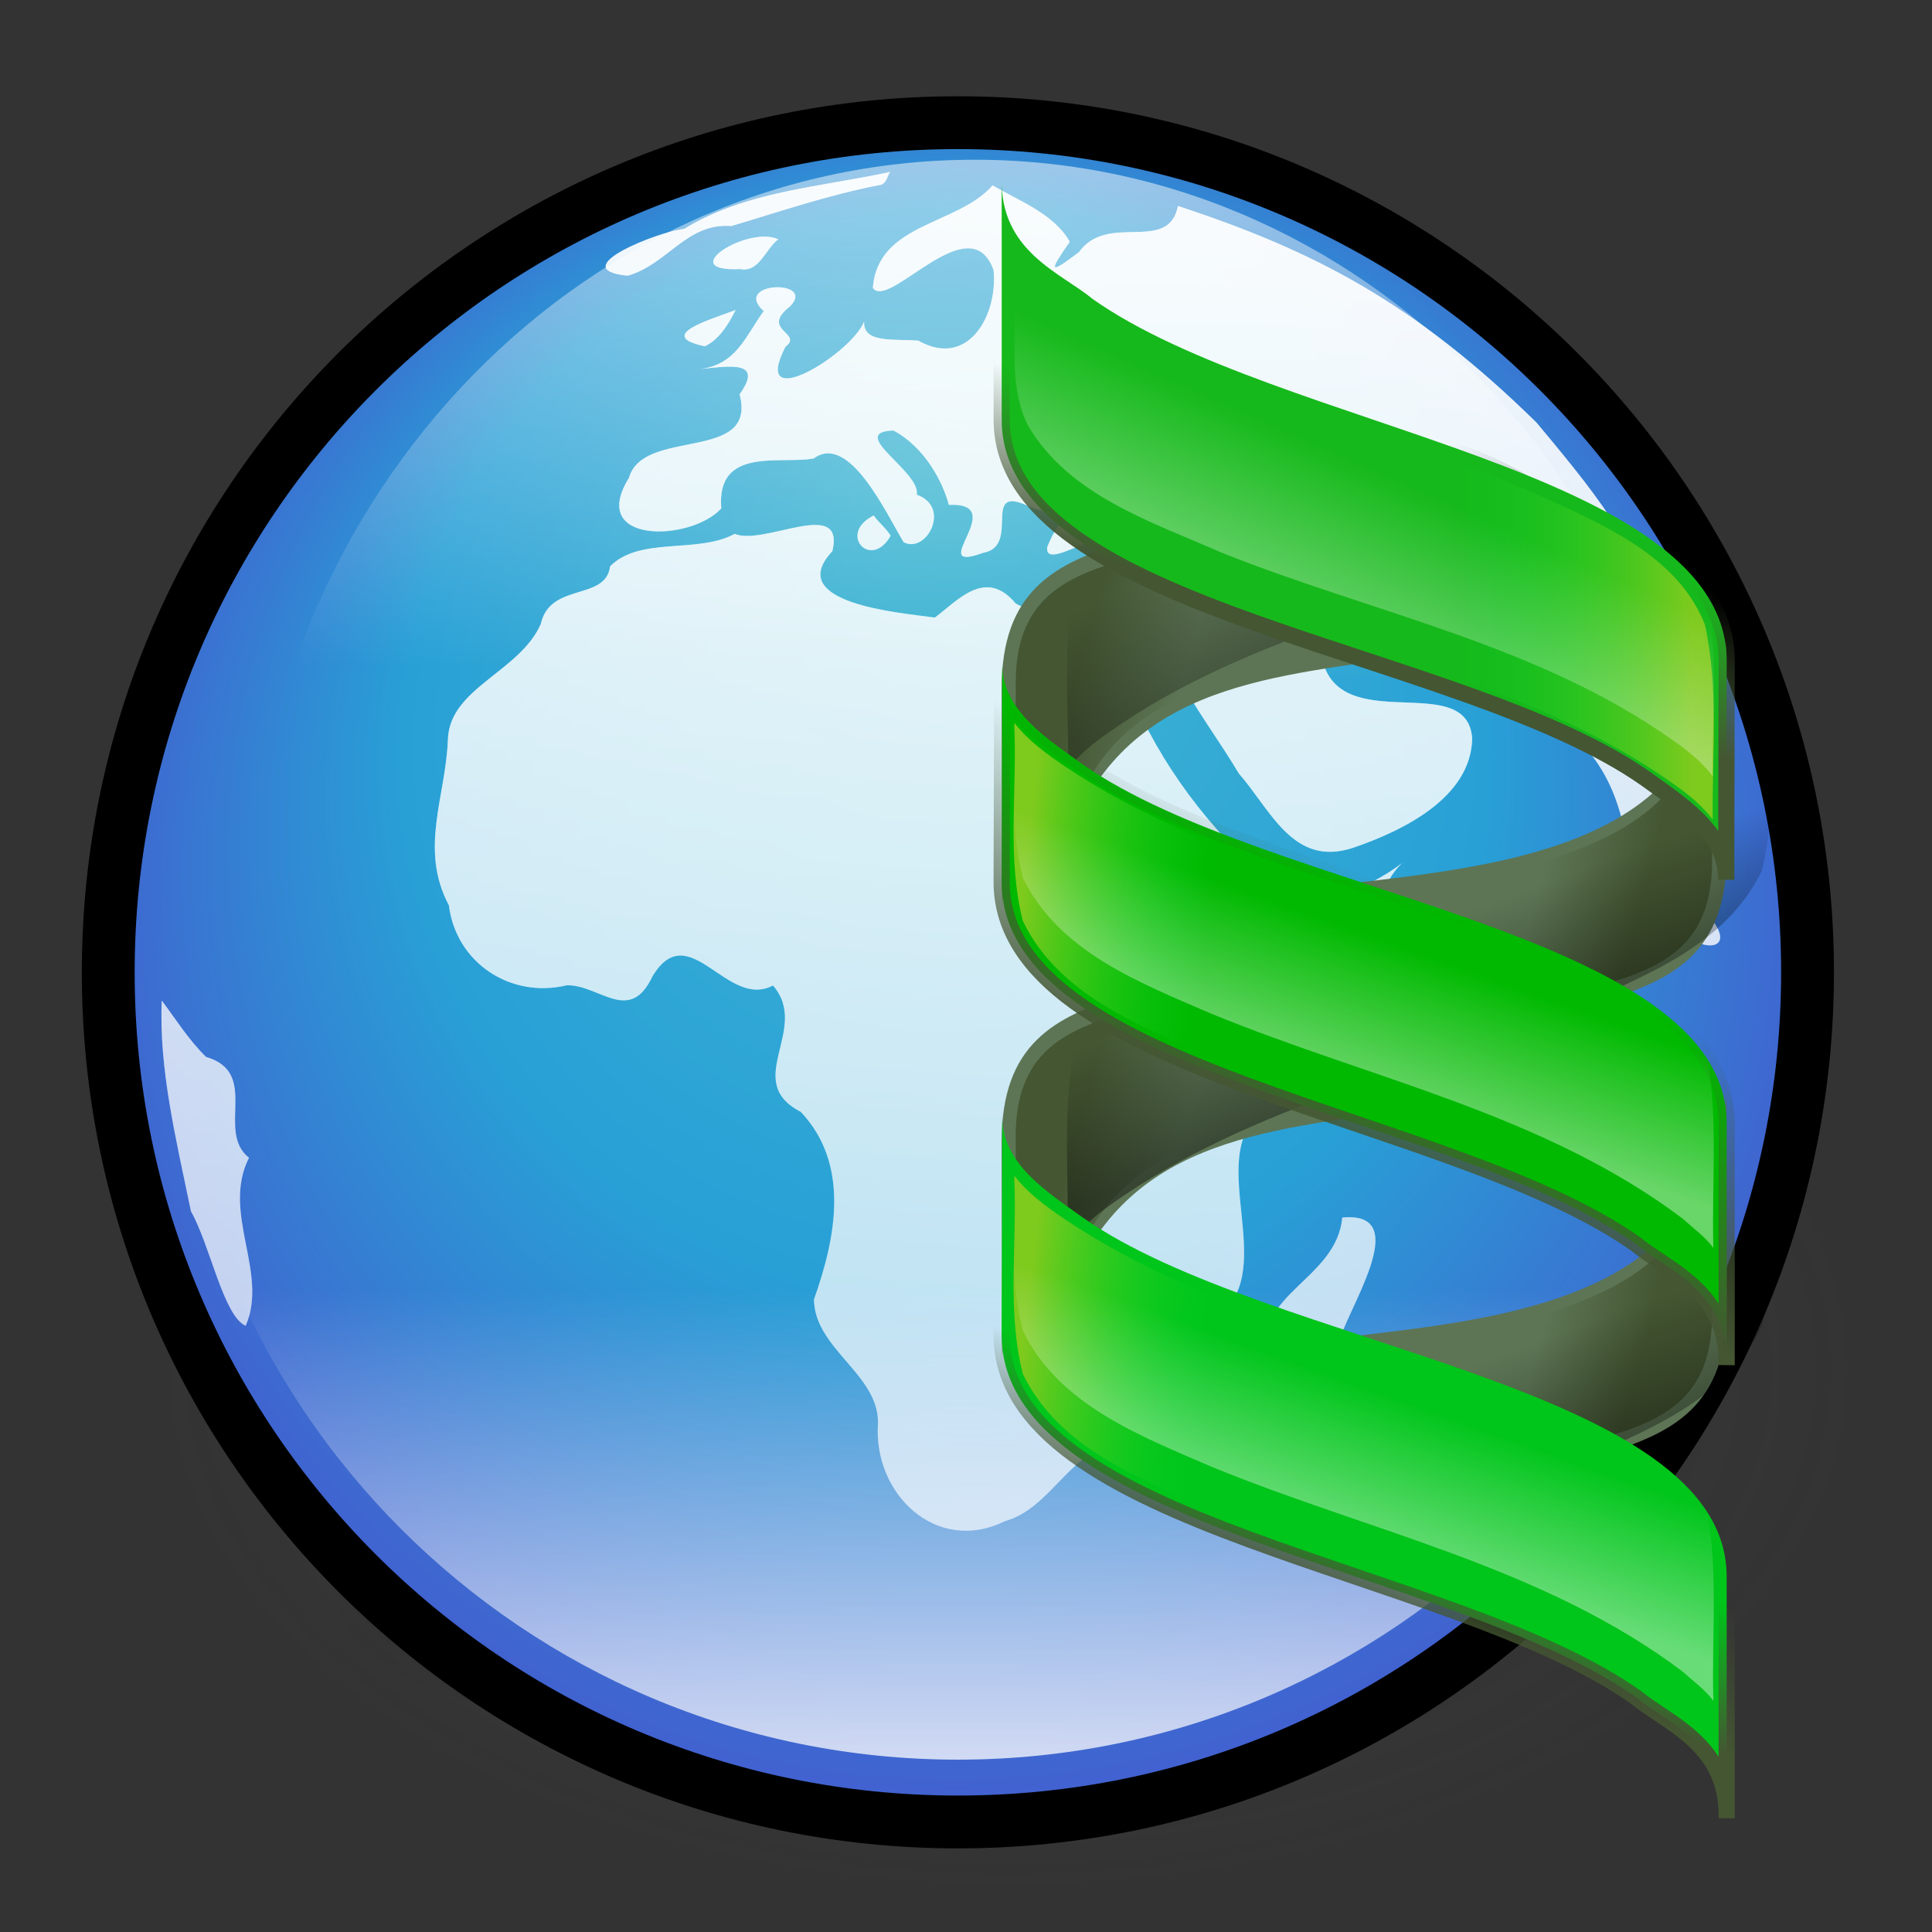 <?xml version="1.0" encoding="UTF-8" standalone="no"?>
<!DOCTYPE svg PUBLIC "-//W3C//DTD SVG 20010904//EN"
"http://www.w3.org/TR/2001/REC-SVG-20010904/DTD/svg10.dtd">
<!-- Created with Inkscape (http://www.inkscape.org/) -->
<!-- 
Created By Andrew Fitzsimon.
Much of this document has been manually cleaned and crafted in a text editor so that only the colour definitions and basic presentation related data remain in the XML. 
Changes to this document may compromise the structure of this palette.
-->
<svg
   version="1.0"
   x="00"
   y="00"
   width="128"
   height="128"
   id="Etiquette"
   sodipodi:version="0.32"
   inkscape:version="0.40"
   sodipodi:docname="foldingathome.svg"
   sodipodi:docbase="/usr/share/icons/etiqueta/scalable/apps"
   xmlns="http://www.w3.org/2000/svg"
   xmlns:cc="http://web.resource.org/cc/"
   xmlns:inkscape="http://www.inkscape.org/namespaces/inkscape"
   xmlns:sodipodi="http://sodipodi.sourceforge.net/DTD/sodipodi-0.dtd"
   xmlns:rdf="http://www.w3.org/1999/02/22-rdf-syntax-ns#"
   xmlns:dc="http://purl.org/dc/elements/1.1/"
   xmlns:xlink="http://www.w3.org/1999/xlink">
  <rect width="100%" height="100%" fill="#333333" stroke="none"/>
  <sodipodi:namedview
     id="base"
     pagecolor="#838383"
     bordercolor="#666666"
     borderopacity="1.0"
     inkscape:pageopacity="0.0000000"
     inkscape:pageshadow="0"
     inkscape:zoom="2.0000000"
     inkscape:cx="34.709152"
     inkscape:cy="73.540802"
     inkscape:window-width="491"
     inkscape:window-height="681"
     inkscape:window-x="222"
     inkscape:window-y="26"
     inkscape:current-layer="Etiquette"
     showgrid="false"
     gridspacingx="8pt"
     gridspacingy="8pt"
     gridoriginy="0pt"
     gridoriginx="0pt"
     inkscape:grid-points="false"
     gridtolerance="40pt"
     showborder="true"
     inkscape:grid-bbox="false"
     gridcolor="#3f3fff"
     gridopacity="0.082"
     gridempspacing="2"
     gridempcolor="#3f3fff"
     gridempopacity="0.082"
     showguides="true"
     inkscape:guide-bbox="true" />
  <defs
     id="Gradients">
    <linearGradient
       inkscape:collect="always"
       id="linearGradient867">
      <stop
         style="stop-color:#000000;stop-opacity:1;"
         offset="0"
         id="stop868" />
      <stop
         style="stop-color:#000000;stop-opacity:0;"
         offset="1"
         id="stop869" />
    </linearGradient>
    <linearGradient
       id="linearGradient117">
      <stop
         style="stop-color:#ffffff;stop-opacity:1;"
         offset="0"
         id="stop118" />
      <stop
         style="stop-color:#ffffff;stop-opacity:0;"
         offset="1"
         id="stop119" />
    </linearGradient>
    <linearGradient
       id="linearGradient2381">
      <stop
         style="stop-color:#000000;stop-opacity:0.471;"
         offset="0"
         id="stop2382" />
      <stop
         style="stop-color:#000000;stop-opacity:0.192;"
         offset="0.316"
         id="stop2384" />
      <stop
         style="stop-color:#6f6f6f;stop-opacity:0;"
         offset="1"
         id="stop2383" />
    </linearGradient>
    <linearGradient
       id="linearGradient1694">
      <stop
         style="stop-color:#43b8d2;stop-opacity:1;"
         offset="0"
         id="stop1696" />
      <stop
         style="stop-color:#28a0d6;stop-opacity:1;"
         offset="0.57"
         id="stop1698" />
      <stop
         style="stop-color:#4752ce;stop-opacity:1;"
         offset="1"
         id="stop1697" />
    </linearGradient>
    <linearGradient
       id="linearGradient1693">
      <stop
         style="stop-color:#ffffff;stop-opacity:1;"
         offset="0"
         id="stop1694" />
      <stop
         style="stop-color:#ffffff;stop-opacity:0;"
         offset="1"
         id="stop1695" />
    </linearGradient>
    <linearGradient
       id="linearGradient6163">
      <stop
         style="stop-color:#ffffff;stop-opacity:1;"
         offset="0"
         id="stop6164" />
      <stop
         style="stop-color:#ffffff;stop-opacity:0;"
         offset="1"
         id="stop6165" />
    </linearGradient>
    <linearGradient
       id="MaterialSoftShadow">
      <stop
         style="stop-color:#000000;stop-opacity:0.215;"
         offset="0"
         id="stop2619" />
      <stop
         style="stop-color:#000000;stop-opacity:0.098;"
         offset="0.5"
         id="stop2621" />
      <stop
         style="stop-color:#000000;stop-opacity:0;"
         offset="1"
         id="stop2620" />
    </linearGradient>
    <linearGradient
       id="TransparentBlack">
      <stop
         style="stop-color:#000000;stop-opacity:0;"
         offset="0"
         id="stopBlackTransparent1" />
      <stop
         style="stop-color:#000000;stop-opacity:1;"
         offset="1"
         id="stopBlackFull1" />
    </linearGradient>
    <linearGradient
       id="WhiteTransparent">
      <stop
         style="stop-color:#ffffff;stop-opacity:1;"
         offset="0"
         id="stopWhiteFull" />
      <stop
         style="stop-color:#ffffff;stop-opacity:0;"
         offset="1"
         id="stopWhiteTransparent" />
    </linearGradient>
    <linearGradient
       inkscape:collect="always"
       xlink:href="#WhiteTransparent"
       id="linearGradient26784"
       gradientUnits="userSpaceOnUse"
       gradientTransform="matrix(1.217,0,0,1.303,-0.866,2.778)"
       x1="78.17"
       y1="-17.627"
       x2="77.408"
       y2="32.579" />
    <linearGradient
       inkscape:collect="always"
       xlink:href="#WhiteTransparent"
       id="linearGradient26786"
       gradientUnits="userSpaceOnUse"
       gradientTransform="matrix(0.756,0,0,0.756,-121.433,-123.544)"
       x1="246.589"
       y1="330.423"
       x2="246.589"
       y2="276.505" />
    <linearGradient
       inkscape:collect="always"
       xlink:href="#linearGradient1693"
       id="linearGradient26788"
       gradientUnits="userSpaceOnUse"
       gradientTransform="matrix(0.862,0,0,0.752,-0.711,2.617)"
       x1="88.009"
       y1="-11.109"
       x2="72.716"
       y2="162.853" />
    <radialGradient
       inkscape:collect="always"
       xlink:href="#linearGradient1694"
       id="radialGradient26790"
       gradientUnits="userSpaceOnUse"
       gradientTransform="matrix(0.756,0,0,0.756,-121.433,-123.544)"
       cx="244.434"
       cy="248.49"
       fx="242.125"
       fy="203.933"
       r="83.198" />
    <radialGradient
       inkscape:collect="always"
       xlink:href="#linearGradient2381"
       id="radialGradient26794"
       gradientUnits="userSpaceOnUse"
       cx="-289.091"
       cy="598.367"
       fx="-289.091"
       fy="598.367"
       r="125.205" />
    <radialGradient
       inkscape:collect="always"
       xlink:href="#MaterialSoftShadow"
       id="radialGradient26795"
       gradientUnits="userSpaceOnUse"
       cx="-289.091"
       cy="598.367"
       fx="-289.091"
       fy="598.367"
       r="125.205" />
    <linearGradient
       inkscape:collect="always"
       xlink:href="#TransparentBlack"
       id="linearGradient266"
       gradientUnits="userSpaceOnUse"
       gradientTransform="matrix(1.035,0,0,0.966,1.25,-2.754)"
       x1="99.688"
       y1="78.3"
       x2="97.919"
       y2="186.391" />
    <linearGradient
       inkscape:collect="always"
       xlink:href="#linearGradient6163"
       id="linearGradient267"
       gradientUnits="userSpaceOnUse"
       gradientTransform="matrix(1.433,-2.801170e-7,6.968773e-8,0.357,16.701,20.054)"
       x1="43.9"
       y1="171.106"
       x2="43.9"
       y2="143.831" />
    <linearGradient
       inkscape:collect="always"
       xlink:href="#WhiteTransparent"
       id="linearGradient268"
       gradientUnits="userSpaceOnUse"
       gradientTransform="matrix(1.201,0,0,0.562,0.596,16.642)"
       x1="66.366"
       y1="22.894"
       x2="66.366"
       y2="101.427" />
    <linearGradient
       inkscape:collect="always"
       xlink:href="#MaterialSoftShadow"
       id="linearGradient269"
       gradientUnits="userSpaceOnUse"
       gradientTransform="matrix(1.586,0,0,0.63,1.25,-4.161)"
       x1="48.733"
       y1="65.609"
       x2="48.953"
       y2="104.858" />
    <linearGradient
       inkscape:collect="always"
       xlink:href="#MaterialSoftShadow"
       id="linearGradient270"
       gradientUnits="userSpaceOnUse"
       gradientTransform="matrix(1.961,0,0,0.51,1.25,-4.161)"
       x1="44.787"
       y1="173.815"
       x2="44.787"
       y2="220.831" />
    <linearGradient
       inkscape:collect="always"
       xlink:href="#TransparentBlack"
       id="linearGradient271"
       gradientUnits="userSpaceOnUse"
       gradientTransform="matrix(1.603,0,0,0.432,-1.01,15.453)"
       x1="48.379"
       y1="182.058"
       x2="47.906"
       y2="-14.693" />
    <linearGradient
       inkscape:collect="always"
       xlink:href="#MaterialSoftShadow"
       id="linearGradient272"
       gradientUnits="userSpaceOnUse"
       gradientTransform="matrix(1.363,0,0,0.734,1.25,-4.161)"
       x1="26.374"
       y1="157.505"
       x2="54.654"
       y2="134.368" />
    <linearGradient
       inkscape:collect="always"
       xlink:href="#MaterialSoftShadow"
       id="linearGradient273"
       gradientUnits="userSpaceOnUse"
       gradientTransform="matrix(1.363,0,0,0.734,1.25,-4.161)"
       x1="86.836"
       y1="171.702"
       x2="67.889"
       y2="147.514" />
    <linearGradient
       inkscape:collect="always"
       xlink:href="#TransparentBlack"
       id="linearGradient274"
       gradientUnits="userSpaceOnUse"
       gradientTransform="matrix(0.85,0,0,0.794,0.596,16.642)"
       x1="5.036"
       y1="-47.033"
       x2="353.248"
       y2="443.139" />
    <linearGradient
       inkscape:collect="always"
       xlink:href="#WhiteTransparent"
       id="linearGradient95"
       gradientUnits="userSpaceOnUse"
       x1="12.374"
       y1="37.137"
       x2="56.215"
       y2="37.137" />
    <linearGradient
       inkscape:collect="always"
       xlink:href="#linearGradient867"
       id="linearGradient96"
       gradientUnits="userSpaceOnUse"
       x1="409.557"
       y1="772.366"
       x2="402.359"
       y2="412.475" />
    <linearGradient
       inkscape:collect="always"
       xlink:href="#linearGradient117"
       id="linearGradient97"
       gradientUnits="userSpaceOnUse"
       x1="359.227"
       y1="509.645"
       x2="784.453"
       y2="959.51" />
    <linearGradient
       id="linearGradient1990">
      <stop
         style="stop-color:#ffffff;stop-opacity:1;"
         offset="0"
         id="stop1991" />
      <stop
         style="stop-color:#ffffff;stop-opacity:0;"
         offset="1"
         id="stop1992" />
    </linearGradient>
    <linearGradient
       id="linearGradient1986">
      <stop
         style="stop-color:#000000;stop-opacity:0.471;"
         offset="0"
         id="stop4563" />
      <stop
         style="stop-color:#000000;stop-opacity:0.192;"
         offset="0.316"
         id="stop1988" />
      <stop
         style="stop-color:#6f6f6f;stop-opacity:0;"
         offset="1"
         id="stop1989" />
    </linearGradient>
    <linearGradient
       id="linearGradient1982">
      <stop
         style="stop-color:#43b8d2;stop-opacity:1;"
         offset="0"
         id="stop1983" />
      <stop
         style="stop-color:#28a0d6;stop-opacity:1;"
         offset="0.57"
         id="stop1984" />
      <stop
         style="stop-color:#4752ce;stop-opacity:1;"
         offset="1"
         id="stop1985" />
    </linearGradient>
    <linearGradient
       id="linearGradient1979">
      <stop
         style="stop-color:#ffffff;stop-opacity:1;"
         offset="0"
         id="stop1980" />
      <stop
         style="stop-color:#ffffff;stop-opacity:0;"
         offset="1"
         id="stop1981" />
    </linearGradient>
    <linearGradient
       id="linearGradient1976">
      <stop
         style="stop-color:#ffffff;stop-opacity:1;"
         offset="0"
         id="stop1977" />
      <stop
         style="stop-color:#ffffff;stop-opacity:0;"
         offset="1"
         id="stop1978" />
    </linearGradient>
    <linearGradient
       id="linearGradient1972">
      <stop
         style="stop-color:#000000;stop-opacity:0.215;"
         offset="0"
         id="stop1973" />
      <stop
         style="stop-color:#000000;stop-opacity:0.098;"
         offset="0.5"
         id="stop1974" />
      <stop
         style="stop-color:#000000;stop-opacity:0;"
         offset="1"
         id="stop1975" />
    </linearGradient>
    <linearGradient
       id="linearGradient1969">
      <stop
         style="stop-color:#000000;stop-opacity:0;"
         offset="0"
         id="stop1970" />
      <stop
         style="stop-color:#000000;stop-opacity:1;"
         offset="1"
         id="stop1971" />
    </linearGradient>
    <linearGradient
       id="linearGradient4583">
      <stop
         style="stop-color:#ffffff;stop-opacity:1;"
         offset="0"
         id="stop4584" />
      <stop
         style="stop-color:#ffffff;stop-opacity:0;"
         offset="1"
         id="stop4585" />
    </linearGradient>
    <linearGradient
       inkscape:collect="always"
       xlink:href="#WhiteTransparent"
       id="linearGradient1965"
       gradientUnits="userSpaceOnUse"
       gradientTransform="matrix(1.217,0,0,1.303,-0.866,2.778)"
       x1="78.17"
       y1="-17.627"
       x2="77.408"
       y2="32.579" />
    <linearGradient
       inkscape:collect="always"
       xlink:href="#WhiteTransparent"
       id="linearGradient1964"
       gradientUnits="userSpaceOnUse"
       gradientTransform="matrix(0.756,0,0,0.756,-121.433,-123.544)"
       x1="246.589"
       y1="330.423"
       x2="246.589"
       y2="276.505" />
    <linearGradient
       inkscape:collect="always"
       xlink:href="#linearGradient1693"
       id="linearGradient1963"
       gradientUnits="userSpaceOnUse"
       gradientTransform="matrix(0.862,0,0,0.752,-0.711,2.617)"
       x1="88.009"
       y1="-11.109"
       x2="72.716"
       y2="162.853" />
    <radialGradient
       inkscape:collect="always"
       xlink:href="#linearGradient1694"
       id="radialGradient1962"
       gradientUnits="userSpaceOnUse"
       gradientTransform="matrix(0.756,0,0,0.756,-121.433,-123.544)"
       cx="244.434"
       cy="248.49"
       fx="242.125"
       fy="203.933"
       r="83.198" />
    <radialGradient
       inkscape:collect="always"
       xlink:href="#linearGradient2381"
       id="radialGradient1961"
       gradientUnits="userSpaceOnUse"
       cx="-289.091"
       cy="598.367"
       fx="-289.091"
       fy="598.367"
       r="125.205" />
    <radialGradient
       inkscape:collect="always"
       xlink:href="#MaterialSoftShadow"
       id="radialGradient1960"
       gradientUnits="userSpaceOnUse"
       cx="-289.091"
       cy="598.367"
       fx="-289.091"
       fy="598.367"
       r="125.205" />
    <linearGradient
       inkscape:collect="always"
       xlink:href="#TransparentBlack"
       id="linearGradient1959"
       gradientUnits="userSpaceOnUse"
       gradientTransform="matrix(1.035,0,0,0.966,1.25,-2.754)"
       x1="99.688"
       y1="78.3"
       x2="97.919"
       y2="186.391" />
    <linearGradient
       inkscape:collect="always"
       xlink:href="#linearGradient6163"
       id="linearGradient1958"
       gradientUnits="userSpaceOnUse"
       gradientTransform="matrix(1.433,-2.801170e-7,6.968773e-8,0.357,16.701,20.054)"
       x1="43.9"
       y1="171.106"
       x2="43.9"
       y2="143.831" />
    <linearGradient
       inkscape:collect="always"
       xlink:href="#WhiteTransparent"
       id="linearGradient1957"
       gradientUnits="userSpaceOnUse"
       gradientTransform="matrix(1.201,0,0,0.562,0.596,16.642)"
       x1="66.366"
       y1="22.894"
       x2="66.366"
       y2="101.427" />
    <linearGradient
       inkscape:collect="always"
       xlink:href="#MaterialSoftShadow"
       id="linearGradient1956"
       gradientUnits="userSpaceOnUse"
       gradientTransform="matrix(1.586,0,0,0.63,1.25,-4.161)"
       x1="48.733"
       y1="65.609"
       x2="48.953"
       y2="104.858" />
    <linearGradient
       inkscape:collect="always"
       xlink:href="#MaterialSoftShadow"
       id="linearGradient1955"
       gradientUnits="userSpaceOnUse"
       gradientTransform="matrix(1.961,0,0,0.51,1.25,-4.161)"
       x1="44.787"
       y1="173.815"
       x2="44.787"
       y2="220.831" />
    <linearGradient
       inkscape:collect="always"
       xlink:href="#TransparentBlack"
       id="linearGradient1954"
       gradientUnits="userSpaceOnUse"
       gradientTransform="matrix(1.603,0,0,0.432,-1.01,15.453)"
       x1="48.379"
       y1="182.058"
       x2="47.906"
       y2="-14.693" />
    <linearGradient
       inkscape:collect="always"
       xlink:href="#MaterialSoftShadow"
       id="linearGradient1953"
       gradientUnits="userSpaceOnUse"
       gradientTransform="matrix(1.363,0,0,0.734,1.25,-4.161)"
       x1="26.374"
       y1="157.505"
       x2="54.654"
       y2="134.368" />
    <linearGradient
       inkscape:collect="always"
       xlink:href="#MaterialSoftShadow"
       id="linearGradient1952"
       gradientUnits="userSpaceOnUse"
       gradientTransform="matrix(1.363,0,0,0.734,1.25,-4.161)"
       x1="86.836"
       y1="171.702"
       x2="67.889"
       y2="147.514" />
    <linearGradient
       inkscape:collect="always"
       xlink:href="#TransparentBlack"
       id="linearGradient1951"
       gradientUnits="userSpaceOnUse"
       gradientTransform="matrix(0.85,0,0,0.794,0.596,16.642)"
       x1="5.036"
       y1="-47.033"
       x2="353.248"
       y2="443.139" />
    <linearGradient
       inkscape:collect="always"
       xlink:href="#WhiteTransparent"
       id="linearGradient1950"
       gradientUnits="userSpaceOnUse"
       x1="12.374"
       y1="37.137"
       x2="56.215"
       y2="37.137" />
    <linearGradient
       inkscape:collect="always"
       xlink:href="#linearGradient867"
       id="linearGradient1949"
       gradientUnits="userSpaceOnUse"
       x1="409.557"
       y1="772.366"
       x2="402.359"
       y2="412.475" />
    <linearGradient
       inkscape:collect="always"
       xlink:href="#linearGradient117"
       id="linearGradient1948"
       gradientUnits="userSpaceOnUse"
       x1="359.227"
       y1="509.645"
       x2="784.453"
       y2="959.51" />
    <linearGradient
       inkscape:collect="always"
       xlink:href="#WhiteTransparent"
       id="linearGradient3220"
       gradientUnits="userSpaceOnUse"
       gradientTransform="matrix(0.214,-3.360978e-17,3.490380e-17,0.207,90.08,-114.149)"
       x1="499.997"
       y1="627.639"
       x2="524.621"
       y2="573.899" />
    <linearGradient
       inkscape:collect="always"
       xlink:href="#WhiteTransparent"
       id="linearGradient3219"
       gradientUnits="userSpaceOnUse"
       gradientTransform="matrix(0.214,-3.360978e-17,3.490380e-17,0.207,90.08,-84.14)"
       x1="547.988"
       y1="783.587"
       x2="563.996"
       y2="740.068" />
    <linearGradient
       inkscape:collect="always"
       xlink:href="#GreenHilightGradient"
       id="linearGradient3218"
       gradientUnits="userSpaceOnUse"
       gradientTransform="matrix(0.214,-3.360978e-17,3.490380e-17,0.207,90.08,-81.274)"
       x1="447.014"
       y1="702.949"
       x2="504.889"
       y2="709.349" />
    <linearGradient
       inkscape:collect="always"
       xlink:href="#GreenShadowGradient"
       id="linearGradient3217"
       gradientUnits="userSpaceOnUse"
       gradientTransform="matrix(1.011,0,0,0.979,27.507,1.386)"
       x1="59.14"
       y1="109.515"
       x2="63.153"
       y2="99.395" />
    <linearGradient
       inkscape:collect="always"
       xlink:href="#WhiteTransparent"
       id="linearGradient3216"
       gradientUnits="userSpaceOnUse"
       gradientTransform="matrix(0.214,-3.360978e-17,3.490380e-17,0.207,90.08,-114.149)"
       x1="547.988"
       y1="783.587"
       x2="563.996"
       y2="740.068" />
    <linearGradient
       inkscape:collect="always"
       xlink:href="#GreenHilightGradient"
       id="linearGradient3215"
       gradientUnits="userSpaceOnUse"
       gradientTransform="matrix(0.214,-3.360978e-17,3.490380e-17,0.207,90.08,-111.283)"
       x1="447.014"
       y1="702.949"
       x2="504.889"
       y2="709.349" />
    <linearGradient
       inkscape:collect="always"
       xlink:href="#GreenShadowGradient"
       id="linearGradient3214"
       gradientUnits="userSpaceOnUse"
       gradientTransform="matrix(1.011,0,0,0.979,27.507,1.386)"
       x1="65.409"
       y1="78.142"
       x2="75.022"
       y2="58.44" />
    <linearGradient
       inkscape:collect="always"
       xlink:href="#GreenHilightGradient"
       id="linearGradient3213"
       gradientUnits="userSpaceOnUse"
       gradientTransform="matrix(0.214,-3.360978e-17,3.490380e-17,0.207,90.08,-111.283)"
       x1="653.234"
       y1="622.255"
       x2="581.979"
       y2="622.255" />
    <linearGradient
       inkscape:collect="always"
       xlink:href="#GreenShadowGradient"
       id="linearGradient3212"
       gradientUnits="userSpaceOnUse"
       gradientTransform="matrix(1.011,0,0,0.979,27.507,1.386)"
       x1="63.807"
       y1="34.984"
       x2="67.652"
       y2="23.296" />
    <linearGradient
       inkscape:collect="always"
       xlink:href="#BlackTransparent"
       id="linearGradient3211"
       gradientUnits="userSpaceOnUse"
       gradientTransform="matrix(-0.25,-3.924812e-17,-4.075923e-17,0.242,233.836,-120.662)"
       x1="499.997"
       y1="627.639"
       x2="524.621"
       y2="573.899" />
    <linearGradient
       inkscape:collect="always"
       xlink:href="#BlackTransparent"
       id="linearGradient3210"
       gradientUnits="userSpaceOnUse"
       gradientTransform="matrix(-0.25,-3.924812e-17,-4.075923e-17,0.242,233.836,-120.662)"
       x1="547.988"
       y1="783.587"
       x2="563.996"
       y2="740.068" />
    <linearGradient
       inkscape:collect="always"
       xlink:href="#BlackTransparent"
       id="linearGradient3209"
       gradientUnits="userSpaceOnUse"
       gradientTransform="matrix(-0.25,-3.924812e-17,-4.075923e-17,0.242,233.836,-85.619)"
       x1="547.988"
       y1="783.587"
       x2="563.996"
       y2="740.068" />
    <linearGradient
       inkscape:collect="always"
       xlink:href="#GreenShadowGradient"
       id="linearGradient3208"
       gradientUnits="userSpaceOnUse"
       gradientTransform="matrix(0.212,-3.334776e-17,2.826401e-17,0.21,-31.437,-92.156)"
       x1="471.367"
       y1="638.038"
       x2="508.241"
       y2="647.918" />
    <linearGradient
       inkscape:collect="always"
       xlink:href="#GreenShadowGradient"
       id="linearGradient3207"
       gradientUnits="userSpaceOnUse"
       gradientTransform="matrix(-0.208,3.265329e-17,-2.826401e-17,-0.21,212.801,182.834)"
       x1="471.367"
       y1="638.038"
       x2="508.241"
       y2="647.918" />
    <linearGradient
       inkscape:collect="always"
       xlink:href="#GreenShadowGradient"
       id="linearGradient3206"
       gradientUnits="userSpaceOnUse"
       gradientTransform="matrix(0.212,-3.334776e-17,2.826401e-17,0.21,-31.437,-57.288)"
       x1="471.367"
       y1="638.038"
       x2="508.241"
       y2="647.918" />
    <linearGradient
       inkscape:collect="always"
       xlink:href="#GreenShadowGradient"
       id="linearGradient3205"
       gradientUnits="userSpaceOnUse"
       gradientTransform="matrix(-0.208,3.265329e-17,-2.826401e-17,-0.21,212.801,217.702)"
       x1="471.367"
       y1="638.038"
       x2="508.241"
       y2="647.918" />
    <linearGradient
       inkscape:collect="always"
       xlink:href="#WhiteTransparent"
       id="linearGradient2514"
       gradientUnits="userSpaceOnUse"
       gradientTransform="matrix(0.214,-3.360978e-17,3.490380e-17,0.207,90.08,-114.149)"
       x1="499.997"
       y1="627.639"
       x2="524.621"
       y2="573.899" />
    <linearGradient
       inkscape:collect="always"
       xlink:href="#WhiteTransparent"
       id="linearGradient2513"
       gradientUnits="userSpaceOnUse"
       gradientTransform="matrix(0.214,-3.360978e-17,3.490380e-17,0.207,90.08,-84.14)"
       x1="547.988"
       y1="783.587"
       x2="563.996"
       y2="740.068" />
    <linearGradient
       inkscape:collect="always"
       xlink:href="#GreenHilightGradient"
       id="linearGradient2512"
       gradientUnits="userSpaceOnUse"
       gradientTransform="matrix(0.214,-3.360978e-17,3.490380e-17,0.207,90.08,-81.274)"
       x1="447.014"
       y1="702.949"
       x2="504.889"
       y2="709.349" />
    <linearGradient
       inkscape:collect="always"
       xlink:href="#GreenShadowGradient"
       id="linearGradient2511"
       gradientUnits="userSpaceOnUse"
       gradientTransform="matrix(1.011,0,0,0.979,27.507,1.386)"
       x1="59.14"
       y1="109.515"
       x2="63.153"
       y2="99.395" />
    <linearGradient
       inkscape:collect="always"
       xlink:href="#WhiteTransparent"
       id="linearGradient2510"
       gradientUnits="userSpaceOnUse"
       gradientTransform="matrix(0.214,-3.360978e-17,3.490380e-17,0.207,90.08,-114.149)"
       x1="547.988"
       y1="783.587"
       x2="563.996"
       y2="740.068" />
    <linearGradient
       inkscape:collect="always"
       xlink:href="#GreenHilightGradient"
       id="linearGradient2509"
       gradientUnits="userSpaceOnUse"
       gradientTransform="matrix(0.214,-3.360978e-17,3.490380e-17,0.207,90.08,-111.283)"
       x1="447.014"
       y1="702.949"
       x2="504.889"
       y2="709.349" />
    <linearGradient
       inkscape:collect="always"
       xlink:href="#GreenShadowGradient"
       id="linearGradient2508"
       gradientUnits="userSpaceOnUse"
       gradientTransform="matrix(1.011,0,0,0.979,27.507,1.386)"
       x1="65.409"
       y1="78.142"
       x2="75.022"
       y2="58.44" />
    <linearGradient
       inkscape:collect="always"
       xlink:href="#GreenHilightGradient"
       id="linearGradient2507"
       gradientUnits="userSpaceOnUse"
       gradientTransform="matrix(0.214,-3.360978e-17,3.490380e-17,0.207,90.08,-111.283)"
       x1="653.234"
       y1="622.255"
       x2="581.979"
       y2="622.255" />
    <linearGradient
       inkscape:collect="always"
       xlink:href="#GreenShadowGradient"
       id="linearGradient2506"
       gradientUnits="userSpaceOnUse"
       gradientTransform="matrix(1.011,0,0,0.979,27.507,1.386)"
       x1="63.807"
       y1="34.984"
       x2="67.652"
       y2="23.296" />
    <linearGradient
       inkscape:collect="always"
       xlink:href="#BlackTransparent"
       id="linearGradient2505"
       gradientUnits="userSpaceOnUse"
       gradientTransform="matrix(-0.25,-3.924812e-17,-4.075923e-17,0.242,233.836,-120.662)"
       x1="499.997"
       y1="627.639"
       x2="524.621"
       y2="573.899" />
    <linearGradient
       inkscape:collect="always"
       xlink:href="#BlackTransparent"
       id="linearGradient2504"
       gradientUnits="userSpaceOnUse"
       gradientTransform="matrix(-0.25,-3.924812e-17,-4.075923e-17,0.242,233.836,-120.662)"
       x1="547.988"
       y1="783.587"
       x2="563.996"
       y2="740.068" />
    <linearGradient
       inkscape:collect="always"
       xlink:href="#BlackTransparent"
       id="linearGradient2503"
       gradientUnits="userSpaceOnUse"
       gradientTransform="matrix(-0.25,-3.924812e-17,-4.075923e-17,0.242,233.836,-85.619)"
       x1="547.988"
       y1="783.587"
       x2="563.996"
       y2="740.068" />
    <linearGradient
       inkscape:collect="always"
       xlink:href="#GreenShadowGradient"
       id="linearGradient2502"
       gradientUnits="userSpaceOnUse"
       gradientTransform="matrix(0.212,-3.334776e-17,2.826401e-17,0.21,-31.437,-92.156)"
       x1="471.367"
       y1="638.038"
       x2="508.241"
       y2="647.918" />
    <linearGradient
       inkscape:collect="always"
       xlink:href="#GreenShadowGradient"
       id="linearGradient2501"
       gradientUnits="userSpaceOnUse"
       gradientTransform="matrix(-0.208,3.265329e-17,-2.826401e-17,-0.21,212.801,182.834)"
       x1="471.367"
       y1="638.038"
       x2="508.241"
       y2="647.918" />
    <linearGradient
       inkscape:collect="always"
       xlink:href="#GreenShadowGradient"
       id="linearGradient2500"
       gradientUnits="userSpaceOnUse"
       gradientTransform="matrix(0.212,-3.334776e-17,2.826401e-17,0.21,-31.437,-57.288)"
       x1="471.367"
       y1="638.038"
       x2="508.241"
       y2="647.918" />
    <linearGradient
       inkscape:collect="always"
       xlink:href="#GreenShadowGradient"
       id="linearGradient2499"
       gradientUnits="userSpaceOnUse"
       gradientTransform="matrix(-0.208,3.265329e-17,-2.826401e-17,-0.21,212.801,217.702)"
       x1="471.367"
       y1="638.038"
       x2="508.241"
       y2="647.918" />
    <linearGradient
       id="linearGradient2351">
      <stop
         style="stop-color:#ffffff;stop-opacity:1;"
         offset="0"
         id="stop2352" />
      <stop
         style="stop-color:#ffffff;stop-opacity:0;"
         offset="1"
         id="stop2353" />
    </linearGradient>
    <linearGradient
       id="linearGradient2354">
      <stop
         style="stop-color:#ffffff;stop-opacity:1;"
         offset="0"
         id="stop2355" />
      <stop
         style="stop-color:#ffffff;stop-opacity:0;"
         offset="1"
         id="stop2356" />
    </linearGradient>
    <linearGradient
       id="linearGradient2357">
      <stop
         style="stop-color:#000000;stop-opacity:0.407;"
         offset="0"
         id="stop2358" />
      <stop
         style="stop-color:#000000;stop-opacity:0.073;"
         offset="0.648"
         id="stop2359" />
      <stop
         style="stop-color:#000000;stop-opacity:0;"
         offset="1"
         id="stop2360" />
    </linearGradient>
    <linearGradient
       id="linearGradient2361">
      <stop
         style="stop-color:#000000;stop-opacity:0.192;"
         offset="0"
         id="stop2362" />
      <stop
         style="stop-color:#000000;stop-opacity:0.141;"
         offset="0.342"
         id="stop2363" />
      <stop
         style="stop-color:#ffffff;stop-opacity:0;"
         offset="1"
         id="stop2364" />
    </linearGradient>
    <linearGradient
       id="linearGradient2365">
      <stop
         style="stop-color:#565248;stop-opacity:1;"
         offset="0"
         id="stop2366" />
      <stop
         style="stop-color:#565248;stop-opacity:0;"
         offset="1"
         id="stop2367" />
    </linearGradient>
    <linearGradient
       id="linearGradient2368">
      <stop
         style="stop-color:#bab5ab;stop-opacity:1;"
         offset="0"
         id="stop2369" />
      <stop
         style="stop-color:#bab5ab;stop-opacity:0;"
         offset="1"
         id="stop2370" />
    </linearGradient>
    <linearGradient
       id="GreenHilightGradient">
      <stop
         style="stop-color:#7eca1d;stop-opacity:1;"
         offset="0"
         id="stop3885" />
      <stop
         style="stop-color:#00d227;stop-opacity:0;"
         offset="1"
         id="stop3886" />
    </linearGradient>
    <linearGradient
       id="GreenShadowGradient">
      <stop
         style="stop-color:#445632;stop-opacity:1;"
         offset="0"
         id="stop3873" />
      <stop
         style="stop-color:#445632;stop-opacity:0;"
         offset="1"
         id="stop3874" />
    </linearGradient>
    <linearGradient
       id="linearGradient1887">
      <stop
         style="stop-color:#ffffff;stop-opacity:1;"
         offset="0"
         id="stop1888" />
      <stop
         style="stop-color:#ffffff;stop-opacity:0;"
         offset="1"
         id="stop1889" />
    </linearGradient>
    <linearGradient
       id="linearGradient2380">
      <stop
         style="stop-color:#000000;stop-opacity:1;"
         offset="0"
         id="stop2381" />
      <stop
         style="stop-color:#000000;stop-opacity:0;"
         offset="1"
         id="stop1886" />
    </linearGradient>
    <linearGradient
       inkscape:collect="always"
       xlink:href="#BlackTransparent"
       id="linearGradient7872"
       gradientUnits="userSpaceOnUse"
       gradientTransform="matrix(-0.25,-3.924812e-17,-4.075923e-17,0.242,233.836,-120.662)"
       x1="499.997"
       y1="627.639"
       x2="524.621"
       y2="573.899" />
    <linearGradient
       inkscape:collect="always"
       xlink:href="#BlackTransparent"
       id="linearGradient7874"
       gradientUnits="userSpaceOnUse"
       gradientTransform="matrix(-0.25,-3.924812e-17,-4.075923e-17,0.242,233.836,-120.662)"
       x1="547.988"
       y1="783.587"
       x2="563.996"
       y2="740.068" />
    <linearGradient
       inkscape:collect="always"
       xlink:href="#BlackTransparent"
       id="linearGradient7876"
       gradientUnits="userSpaceOnUse"
       gradientTransform="matrix(-0.25,-3.924812e-17,-4.075923e-17,0.242,233.836,-85.619)"
       x1="547.988"
       y1="783.587"
       x2="563.996"
       y2="740.068" />
    <linearGradient
       inkscape:collect="always"
       xlink:href="#WhiteTransparent"
       id="linearGradient7882"
       gradientUnits="userSpaceOnUse"
       gradientTransform="matrix(0.249,-3.905180e-17,4.055535e-17,0.241,-45.495,-119.256)"
       x1="499.997"
       y1="627.639"
       x2="524.621"
       y2="573.899" />
    <linearGradient
       inkscape:collect="always"
       xlink:href="#WhiteTransparent"
       id="linearGradient7884"
       gradientUnits="userSpaceOnUse"
       gradientTransform="matrix(0.249,-3.905180e-17,4.055535e-17,0.241,-45.495,-119.256)"
       x1="547.988"
       y1="783.587"
       x2="563.996"
       y2="740.068" />
    <linearGradient
       inkscape:collect="always"
       xlink:href="#GreenHilightGradient"
       id="linearGradient7886"
       gradientUnits="userSpaceOnUse"
       gradientTransform="matrix(0.249,-3.905180e-17,4.055535e-17,0.241,-45.495,-115.926)"
       x1="447.014"
       y1="702.949"
       x2="504.889"
       y2="709.349" />
    <linearGradient
       inkscape:collect="always"
       xlink:href="#GreenHilightGradient"
       id="linearGradient7888"
       gradientUnits="userSpaceOnUse"
       gradientTransform="matrix(0.249,-3.905180e-17,4.055535e-17,0.241,-45.495,-115.926)"
       x1="653.234"
       y1="622.255"
       x2="581.979"
       y2="622.255" />
    <linearGradient
       inkscape:collect="always"
       xlink:href="#WhiteTransparent"
       id="linearGradient7890"
       gradientUnits="userSpaceOnUse"
       gradientTransform="matrix(0.249,-3.905180e-17,4.055535e-17,0.241,-45.495,-84.388)"
       x1="547.988"
       y1="783.587"
       x2="563.996"
       y2="740.068" />
    <linearGradient
       inkscape:collect="always"
       xlink:href="#GreenHilightGradient"
       id="linearGradient7892"
       gradientUnits="userSpaceOnUse"
       gradientTransform="matrix(0.249,-3.905180e-17,4.055535e-17,0.241,-45.495,-81.058)"
       x1="447.014"
       y1="702.949"
       x2="504.889"
       y2="709.349" />
    <linearGradient
       inkscape:collect="always"
       xlink:href="#GreenShadowGradient"
       id="linearGradient7894"
       gradientUnits="userSpaceOnUse"
       gradientTransform="matrix(1.011,0,0,0.979,27.507,1.386)"
       x1="63.807"
       y1="34.984"
       x2="67.652"
       y2="23.296" />
    <linearGradient
       inkscape:collect="always"
       xlink:href="#GreenShadowGradient"
       id="linearGradient7896"
       gradientUnits="userSpaceOnUse"
       gradientTransform="matrix(1.011,0,0,0.979,27.507,1.386)"
       x1="65.409"
       y1="78.142"
       x2="75.022"
       y2="58.44" />
    <linearGradient
       inkscape:collect="always"
       xlink:href="#GreenShadowGradient"
       id="linearGradient7898"
       gradientUnits="userSpaceOnUse"
       gradientTransform="matrix(0.212,-3.334776e-17,2.826401e-17,0.21,-31.437,-92.156)"
       x1="471.367"
       y1="638.038"
       x2="508.241"
       y2="647.918" />
    <linearGradient
       inkscape:collect="always"
       xlink:href="#GreenShadowGradient"
       id="linearGradient7901"
       gradientUnits="userSpaceOnUse"
       gradientTransform="matrix(-0.208,3.265329e-17,-2.826401e-17,-0.21,212.801,182.834)"
       x1="471.367"
       y1="638.038"
       x2="508.241"
       y2="647.918" />
    <linearGradient
       inkscape:collect="always"
       xlink:href="#GreenShadowGradient"
       id="linearGradient7904"
       gradientUnits="userSpaceOnUse"
       gradientTransform="matrix(1.011,0,0,0.979,27.507,1.386)"
       x1="59.14"
       y1="109.515"
       x2="63.153"
       y2="99.395" />
    <linearGradient
       inkscape:collect="always"
       xlink:href="#GreenShadowGradient"
       id="linearGradient7906"
       gradientUnits="userSpaceOnUse"
       gradientTransform="matrix(0.212,-3.334776e-17,2.826401e-17,0.21,-31.437,-57.288)"
       x1="471.367"
       y1="638.038"
       x2="508.241"
       y2="647.918" />
    <linearGradient
       inkscape:collect="always"
       xlink:href="#GreenShadowGradient"
       id="linearGradient7909"
       gradientUnits="userSpaceOnUse"
       gradientTransform="matrix(-0.208,3.265329e-17,-2.826401e-17,-0.21,212.801,217.702)"
       x1="471.367"
       y1="638.038"
       x2="508.241"
       y2="647.918" />
    <linearGradient
       inkscape:collect="always"
       xlink:href="#3DShadowGradient"
       id="linearGradient8655"
       gradientUnits="userSpaceOnUse"
       gradientTransform="matrix(0.499,0,0,0.572,-206.658,-205.878)"
       spreadMethod="pad"
       x1="605.66"
       y1="489.195"
       x2="603.725"
       y2="565.624" />
    <linearGradient
       inkscape:collect="always"
       xlink:href="#3DShadowGradient"
       id="linearGradient8656"
       gradientUnits="userSpaceOnUse"
       gradientTransform="matrix(0.501,0,0,0.572,-207.703,-205.812)"
       x1="625.149"
       y1="642.021"
       x2="622.656"
       y2="547.162" />
    <linearGradient
       inkscape:collect="always"
       xlink:href="#3DShadowGradient"
       id="linearGradient8657"
       gradientUnits="userSpaceOnUse"
       gradientTransform="matrix(0.882,0,0,1.007,-600.806,-155.131)"
       x1="775.358"
       y1="239.855"
       x2="775.358"
       y2="284.68" />
    <linearGradient
       inkscape:collect="always"
       xlink:href="#linearGradient1806"
       id="linearGradient8658"
       gradientUnits="userSpaceOnUse"
       gradientTransform="scale(1.685,0.594)"
       x1="41.753"
       y1="73.161"
       x2="54.529"
       y2="100.69" />
    <linearGradient
       inkscape:collect="always"
       xlink:href="#linearGradient2248"
       id="linearGradient8659"
       gradientUnits="userSpaceOnUse"
       gradientTransform="matrix(0.568,0,0,0.568,415.815,-53.852)"
       x1="360.399"
       y1="413.897"
       x2="457.234"
       y2="479.154" />
    <linearGradient
       inkscape:collect="always"
       xlink:href="#BlackTransparent"
       id="linearGradient8660"
       gradientUnits="userSpaceOnUse"
       gradientTransform="matrix(0.404,0,0,0.798,415.815,-53.852)"
       spreadMethod="pad"
       x1="676.884"
       y1="402.101"
       x2="680.763"
       y2="319.365" />
    <linearGradient
       inkscape:collect="always"
       xlink:href="#linearGradient2248"
       id="linearGradient8661"
       gradientUnits="userSpaceOnUse"
       gradientTransform="matrix(0.568,0,0,0.568,415.815,-53.852)"
       x1="534.32"
       y1="459.254"
       x2="653.986"
       y2="479.354" />
    <linearGradient
       inkscape:collect="always"
       xlink:href="#Basic3DMediumGradient"
       id="linearGradient8662"
       gradientUnits="userSpaceOnUse"
       gradientTransform="matrix(0.404,0,0,0.798,415.815,-53.852)"
       x1="897.693"
       y1="285.888"
       x2="833.415"
       y2="339.352" />
    <linearGradient
       inkscape:collect="always"
       xlink:href="#linearGradient2337"
       id="linearGradient8663"
       gradientUnits="userSpaceOnUse"
       gradientTransform="matrix(1.79,0,0,0.506,2.193,-6.682)"
       x1="50.695"
       y1="71.841"
       x2="50.695"
       y2="176.846" />
    <radialGradient
       inkscape:collect="always"
       xlink:href="#linearGradient3057"
       id="radialGradient8664"
       gradientUnits="userSpaceOnUse"
       gradientTransform="scale(2.855,0.35)"
       cx="28.016"
       cy="415.831"
       fx="27.829"
       fy="401.331"
       r="23.201" />
    <radialGradient
       inkscape:collect="always"
       xlink:href="#WhiteTransparent"
       id="radialGradient8666"
       gradientUnits="userSpaceOnUse"
       cx="160"
       cy="128"
       fx="160"
       fy="128"
       r="60" />
    <radialGradient
       inkscape:collect="always"
       xlink:href="#linearGradient3057"
       id="radialGradient6508"
       gradientUnits="userSpaceOnUse"
       gradientTransform="scale(2.855,0.35)"
       cx="28.016"
       cy="415.831"
       fx="27.829"
       fy="401.331"
       r="23.201" />
    <linearGradient
       inkscape:collect="always"
       xlink:href="#3DShadowGradient"
       id="linearGradient6503"
       gradientUnits="userSpaceOnUse"
       gradientTransform="matrix(0.408,0,0,0.487,-170.903,-176.73)"
       spreadMethod="pad"
       x1="605.66"
       y1="489.195"
       x2="603.725"
       y2="565.624" />
    <linearGradient
       inkscape:collect="always"
       xlink:href="#3DShadowGradient"
       id="linearGradient6501"
       gradientUnits="userSpaceOnUse"
       gradientTransform="matrix(0.407,0,0,0.478,-170.278,-173.206)"
       x1="625.149"
       y1="642.021"
       x2="622.656"
       y2="547.162" />
    <linearGradient
       inkscape:collect="always"
       xlink:href="#3DShadowGradient"
       id="linearGradient6499"
       gradientUnits="userSpaceOnUse"
       gradientTransform="matrix(0.721,0,0,0.857,-492.581,-133.552)"
       x1="775.358"
       y1="239.855"
       x2="775.358"
       y2="284.68" />
    <linearGradient
       inkscape:collect="always"
       xlink:href="#linearGradient1806"
       id="linearGradient6492"
       gradientUnits="userSpaceOnUse"
       gradientTransform="scale(1.685,0.594)"
       x1="43.604"
       y1="77.673"
       x2="36.534"
       y2="18.924" />
    <linearGradient
       inkscape:collect="always"
       xlink:href="#linearGradient2248"
       id="linearGradient6490"
       gradientUnits="userSpaceOnUse"
       gradientTransform="matrix(0.455,0,0,0.455,-182.27,-176.73)"
       x1="360.399"
       y1="413.897"
       x2="457.234"
       y2="479.154" />
    <linearGradient
       inkscape:collect="always"
       xlink:href="#BlackTransparent"
       id="linearGradient6488"
       gradientUnits="userSpaceOnUse"
       gradientTransform="matrix(0.324,0,0,0.64,-182.27,-176.73)"
       spreadMethod="pad"
       x1="676.884"
       y1="402.101"
       x2="680.763"
       y2="319.365" />
    <linearGradient
       inkscape:collect="always"
       xlink:href="#linearGradient2248"
       id="linearGradient6486"
       gradientUnits="userSpaceOnUse"
       gradientTransform="matrix(0.455,0,0,0.455,-182.27,-176.73)"
       x1="534.32"
       y1="459.254"
       x2="653.986"
       y2="479.354" />
    <linearGradient
       inkscape:collect="always"
       xlink:href="#Basic3DMediumGradient"
       id="linearGradient6484"
       gradientUnits="userSpaceOnUse"
       gradientTransform="matrix(0.324,0,0,0.64,-182.27,-176.73)"
       x1="897.693"
       y1="285.888"
       x2="833.415"
       y2="339.352" />
    <linearGradient
       inkscape:collect="always"
       xlink:href="#linearGradient2337"
       id="linearGradient6482"
       gradientUnits="userSpaceOnUse"
       gradientTransform="matrix(1.523,0,0,0.43,-2.6,-7.243)"
       x1="50.695"
       y1="71.841"
       x2="50.695"
       y2="176.846" />
    <linearGradient
       id="BlackTransparent">
      <stop
         style="stop-color:#000000;stop-opacity:1;"
         offset="0"
         id="stopBlackFull" />
      <stop
         style="stop-color:#000000;stop-opacity:0;"
         offset="1"
         id="stopBlackTransparent" />
    </linearGradient>
    <linearGradient
       id="Basic3DMediumGradient">
      <stop
         style="stop-color:#22211f;stop-opacity:1;"
         offset="0"
         id="stop3925" />
      <stop
         style="stop-color:#bab5ab;stop-opacity:0;"
         offset="1"
         id="stop3926" />
    </linearGradient>
    <linearGradient
       id="3DShadowGradient">
      <stop
         style="stop-color:#eca800;stop-opacity:1;"
         offset="0"
         id="stop3933" />
      <stop
         style="stop-color:#565248;stop-opacity:0;"
         offset="1"
         id="stop3934" />
    </linearGradient>
    <linearGradient
       id="linearGradient1806">
      <stop
         style="stop-color:#000000;stop-opacity:0.407;"
         offset="0"
         id="stop1807" />
      <stop
         style="stop-color:#000000;stop-opacity:0.073;"
         offset="0.648"
         id="stop3276" />
      <stop
         style="stop-color:#000000;stop-opacity:0;"
         offset="1"
         id="stop1808" />
    </linearGradient>
    <linearGradient
       id="linearGradient2248">
      <stop
         style="stop-color:#ffffff;stop-opacity:1;"
         offset="0"
         id="stop2249" />
      <stop
         style="stop-color:#ffffff;stop-opacity:0;"
         offset="1"
         id="stop2251" />
    </linearGradient>
    <linearGradient
       id="linearGradient2337">
      <stop
         style="stop-color:#ffffff;stop-opacity:1;"
         offset="0"
         id="stop2338" />
      <stop
         style="stop-color:#ffffff;stop-opacity:0;"
         offset="1"
         id="stop2339" />
    </linearGradient>
    <linearGradient
       id="linearGradient3057">
      <stop
         style="stop-color:#000000;stop-opacity:0.192;"
         offset="0"
         id="stop3058" />
      <stop
         style="stop-color:#000000;stop-opacity:0.141;"
         offset="0.342"
         id="stop3059" />
      <stop
         style="stop-color:#ffffff;stop-opacity:0;"
         offset="1"
         id="stop3060" />
    </linearGradient>
    <radialGradient
       inkscape:collect="always"
       xlink:href="#MaterialSoftShadow"
       id="radialGradient2031"
       gradientUnits="userSpaceOnUse"
       cx="-289.091"
       cy="598.367"
       fx="-289.091"
       fy="598.367"
       r="125.205" />
    <radialGradient
       inkscape:collect="always"
       xlink:href="#linearGradient2381"
       id="radialGradient2032"
       gradientUnits="userSpaceOnUse"
       cx="-289.091"
       cy="598.367"
       fx="-289.091"
       fy="598.367"
       r="125.205" />
    <radialGradient
       inkscape:collect="always"
       xlink:href="#linearGradient1694"
       id="radialGradient2033"
       gradientUnits="userSpaceOnUse"
       gradientTransform="matrix(0.756,0,0,0.756,-121.433,-123.544)"
       cx="244.434"
       cy="248.49"
       fx="242.125"
       fy="203.933"
       r="83.198" />
    <linearGradient
       inkscape:collect="always"
       xlink:href="#linearGradient1693"
       id="linearGradient2034"
       gradientUnits="userSpaceOnUse"
       gradientTransform="matrix(0.862,0,0,0.752,-0.711,2.617)"
       x1="88.009"
       y1="-11.109"
       x2="72.716"
       y2="162.853" />
    <linearGradient
       inkscape:collect="always"
       xlink:href="#WhiteTransparent"
       id="linearGradient2035"
       gradientUnits="userSpaceOnUse"
       gradientTransform="matrix(0.756,0,0,0.756,-121.433,-123.544)"
       x1="246.589"
       y1="330.423"
       x2="246.589"
       y2="276.505" />
    <linearGradient
       inkscape:collect="always"
       xlink:href="#WhiteTransparent"
       id="linearGradient2036"
       gradientUnits="userSpaceOnUse"
       gradientTransform="matrix(1.217,0,0,1.303,-0.866,2.778)"
       x1="78.17"
       y1="-17.627"
       x2="77.408"
       y2="32.579" />
    <linearGradient
       inkscape:collect="always"
       xlink:href="#GreenShadowGradient"
       id="linearGradient2071"
       gradientUnits="userSpaceOnUse"
       gradientTransform="matrix(-0.208,3.265329e-17,-2.826401e-17,-0.21,212.801,217.702)"
       x1="471.367"
       y1="638.038"
       x2="508.241"
       y2="647.918" />
    <linearGradient
       inkscape:collect="always"
       xlink:href="#GreenShadowGradient"
       id="linearGradient2072"
       gradientUnits="userSpaceOnUse"
       gradientTransform="matrix(0.212,-3.334776e-17,2.826401e-17,0.21,-31.437,-57.288)"
       x1="471.367"
       y1="638.038"
       x2="508.241"
       y2="647.918" />
    <linearGradient
       inkscape:collect="always"
       xlink:href="#GreenShadowGradient"
       id="linearGradient2073"
       gradientUnits="userSpaceOnUse"
       gradientTransform="matrix(-0.208,3.265329e-17,-2.826401e-17,-0.21,212.801,182.834)"
       x1="471.367"
       y1="638.038"
       x2="508.241"
       y2="647.918" />
    <linearGradient
       inkscape:collect="always"
       xlink:href="#GreenShadowGradient"
       id="linearGradient2074"
       gradientUnits="userSpaceOnUse"
       gradientTransform="matrix(0.212,-3.334776e-17,2.826401e-17,0.21,-31.437,-92.156)"
       x1="471.367"
       y1="638.038"
       x2="508.241"
       y2="647.918" />
    <linearGradient
       inkscape:collect="always"
       xlink:href="#BlackTransparent"
       id="linearGradient2075"
       gradientUnits="userSpaceOnUse"
       gradientTransform="matrix(-0.25,-3.924812e-17,-4.075923e-17,0.242,233.836,-85.619)"
       x1="547.988"
       y1="783.587"
       x2="563.996"
       y2="740.068" />
    <linearGradient
       inkscape:collect="always"
       xlink:href="#BlackTransparent"
       id="linearGradient2076"
       gradientUnits="userSpaceOnUse"
       gradientTransform="matrix(-0.25,-3.924812e-17,-4.075923e-17,0.242,233.836,-120.662)"
       x1="547.988"
       y1="783.587"
       x2="563.996"
       y2="740.068" />
    <linearGradient
       inkscape:collect="always"
       xlink:href="#BlackTransparent"
       id="linearGradient2077"
       gradientUnits="userSpaceOnUse"
       gradientTransform="matrix(-0.25,-3.924812e-17,-4.075923e-17,0.242,233.836,-120.662)"
       x1="499.997"
       y1="627.639"
       x2="524.621"
       y2="573.899" />
    <linearGradient
       inkscape:collect="always"
       xlink:href="#GreenShadowGradient"
       id="linearGradient2078"
       gradientUnits="userSpaceOnUse"
       gradientTransform="matrix(1.011,0,0,0.979,27.507,1.386)"
       x1="63.807"
       y1="34.984"
       x2="67.652"
       y2="23.296" />
    <linearGradient
       inkscape:collect="always"
       xlink:href="#GreenHilightGradient"
       id="linearGradient2079"
       gradientUnits="userSpaceOnUse"
       gradientTransform="matrix(0.214,-3.360978e-17,3.490380e-17,0.207,90.08,-111.283)"
       x1="653.234"
       y1="622.255"
       x2="581.979"
       y2="622.255" />
    <linearGradient
       inkscape:collect="always"
       xlink:href="#GreenShadowGradient"
       id="linearGradient2080"
       gradientUnits="userSpaceOnUse"
       gradientTransform="matrix(1.011,0,0,0.979,27.507,1.386)"
       x1="65.409"
       y1="78.142"
       x2="75.022"
       y2="58.44" />
    <linearGradient
       inkscape:collect="always"
       xlink:href="#GreenHilightGradient"
       id="linearGradient2081"
       gradientUnits="userSpaceOnUse"
       gradientTransform="matrix(0.214,-3.360978e-17,3.490380e-17,0.207,90.08,-111.283)"
       x1="447.014"
       y1="702.949"
       x2="504.889"
       y2="709.349" />
    <linearGradient
       inkscape:collect="always"
       xlink:href="#WhiteTransparent"
       id="linearGradient2082"
       gradientUnits="userSpaceOnUse"
       gradientTransform="matrix(0.214,-3.360978e-17,3.490380e-17,0.207,90.08,-114.149)"
       x1="547.988"
       y1="783.587"
       x2="563.996"
       y2="740.068" />
    <linearGradient
       inkscape:collect="always"
       xlink:href="#GreenShadowGradient"
       id="linearGradient2083"
       gradientUnits="userSpaceOnUse"
       gradientTransform="matrix(1.011,0,0,0.979,27.507,1.386)"
       x1="59.14"
       y1="109.515"
       x2="63.153"
       y2="99.395" />
    <linearGradient
       inkscape:collect="always"
       xlink:href="#GreenHilightGradient"
       id="linearGradient2084"
       gradientUnits="userSpaceOnUse"
       gradientTransform="matrix(0.214,-3.360978e-17,3.490380e-17,0.207,90.08,-81.274)"
       x1="447.014"
       y1="702.949"
       x2="504.889"
       y2="709.349" />
    <linearGradient
       inkscape:collect="always"
       xlink:href="#WhiteTransparent"
       id="linearGradient2085"
       gradientUnits="userSpaceOnUse"
       gradientTransform="matrix(0.214,-3.360978e-17,3.490380e-17,0.207,90.08,-84.14)"
       x1="547.988"
       y1="783.587"
       x2="563.996"
       y2="740.068" />
    <linearGradient
       inkscape:collect="always"
       xlink:href="#WhiteTransparent"
       id="linearGradient2086"
       gradientUnits="userSpaceOnUse"
       gradientTransform="matrix(0.214,-3.360978e-17,3.490380e-17,0.207,90.08,-114.149)"
       x1="499.997"
       y1="627.639"
       x2="524.621"
       y2="573.899" />
  </defs>
  <path
     sodipodi:type="arc"
     style="fill:url(#radialGradient26795);fill-opacity:1;fill-rule:evenodd;stroke:none;stroke-width:1pt;stroke-linecap:butt;stroke-linejoin:miter;stroke-opacity:1"
     id="path4284"
     sodipodi:cx="-289.09140"
     sodipodi:cy="598.36652"
     sodipodi:rx="125.20509"
     sodipodi:ry="125.20509"
     d="M -163.886 598.367 A 125.205 125.205 0 1 1  -414.296,598.367 A 125.205 125.205 0 1 1  -163.886 598.367 z"
     transform="matrix(-0.322,0,0,8.971150e-2,-32.369,52.336)" />
  <path
     sodipodi:type="arc"
     style="fill:url(#radialGradient26794);fill-opacity:1;fill-rule:evenodd;stroke:none;stroke-width:1pt;stroke-linecap:butt;stroke-linejoin:miter;stroke-opacity:1"
     id="path4285"
     sodipodi:cx="-289.09140"
     sodipodi:cy="598.36652"
     sodipodi:rx="125.20509"
     sodipodi:ry="125.20509"
     d="M -163.886 598.367 A 125.205 125.205 0 1 1  -414.296,598.367 A 125.205 125.205 0 1 1  -163.886 598.367 z"
     transform="matrix(-0.451,0,0,0.276,-63.569,-74.35)" />
  <path
     d="M 119.921,64.516 C 119.921,33.427 94.719,8.225 63.63,8.225 C 32.541,8.225 7.339,33.427 7.339,64.516 C 7.339,95.605 32.541,120.807 63.63,120.807 C 94.719,120.807 119.921,95.605 119.921,64.516 z "
     style="fill:#314e6c;fill-opacity:1;fill-rule:evenodd;stroke:none;stroke-width:8.716;stroke-linecap:butt;stroke-linejoin:miter;stroke-miterlimit:4;stroke-opacity:1"
     id="path4286" />
  <path
     d="M 119.754,64.419 C 119.754,33.331 94.551,8.128 63.463,8.128 C 32.374,8.128 7.171,33.331 7.171,64.419 C 7.171,95.508 32.374,120.71 63.463,120.71 C 94.551,120.71 119.754,95.508 119.754,64.419 z "
     style="fill:url(#radialGradient26790);fill-opacity:1;fill-rule:evenodd;stroke:#000000;stroke-width:3.5;stroke-linecap:butt;stroke-linejoin:miter;stroke-miterlimit:4;stroke-opacity:1;stroke-dasharray:none;"
     id="path4287" />
  <path
     d="M 58.973,11.391 C 54.363,12.397 49.435,12.647 45.319,15.171 C 43.725,15.302 37.285,17.828 41.583,18.267 C 44.245,17.511 45.483,14.743 48.455,14.975 C 51.646,14.026 54.928,12.896 58.407,12.232 C 58.766,12.065 58.773,11.669 58.973,11.391 z M 65.758,12.284 C 63.456,14.932 58.146,14.764 57.829,19.078 C 58.914,20.569 64.254,13.549 65.824,17.886 C 66.134,20.793 64.196,24.463 60.839,22.569 C 59.21,22.433 57.182,22.767 57.249,21.31 C 56.404,23.448 49.669,27.586 52.035,22.976 C 53.263,22.052 50.316,21.884 52.341,20.298 C 54.133,18.479 48.446,18.65 50.599,20.613 C 49.351,22.333 48.789,24.163 46.337,24.462 C 48.43,24.228 50.605,23.89 49,26.124 C 50.212,30.676 42.604,28.299 41.671,31.66 C 38.904,36.111 45.814,35.875 47.786,33.682 C 47.453,29.566 51.689,30.781 53.911,30.375 C 56.246,28.642 58.712,34.003 59.867,35.92 C 61.382,36.719 63.045,33.587 60.737,32.776 C 61.011,31.238 56.057,28.634 59.192,28.521 C 61.288,29.636 62.467,31.945 62.863,33.449 C 67.04,33.26 61.146,38.088 65.155,36.619 C 67.695,36.165 64.881,31.928 68.254,33.589 C 72.516,35.226 66.79,28.089 71.656,28.059 C 73.917,26.724 72.704,32.698 74.096,29.778 C 74.886,25.047 81.214,31.542 78.33,33.437 C 74.663,32.417 70.97,32.119 69.382,36.248 C 69.161,38.193 74.722,33.443 74.074,36.911 C 75.246,40.589 69.471,41.259 67.293,39.985 C 65.29,37.574 63.425,39.82 61.934,40.917 C 59.61,40.593 51.879,39.979 55.147,36.515 C 56.012,32.899 50.633,36.186 48.676,35.371 C 46.204,36.71 42.396,35.524 40.42,37.521 C 40.138,39.836 36.435,38.56 35.828,41.346 C 34.429,44.518 29.792,45.577 29.675,48.977 C 29.542,52.776 27.752,56.234 29.739,59.978 C 30.217,63.806 33.844,66.175 37.555,65.276 C 39.704,65.23 41.72,67.918 43.231,64.676 C 45.667,60.664 48.157,66.912 51.211,65.29 C 53.725,68.186 49.108,71.631 53.049,73.659 C 56.353,77.159 55.371,82.022 53.928,86.087 C 53.95,89.36 58.247,91.064 58.168,94.308 C 57.84,98.951 62.019,103.025 66.578,100.781 C 69.533,99.948 70.73,96.439 73.759,95.628 C 76.058,93.688 75.059,88.019 79.256,87.881 C 84.983,85.965 80.874,79.118 82.435,75.241 C 84.725,72.537 85.697,68.534 89.204,67.036 C 91.914,64.663 90.125,59.879 92.874,57.19 C 90.545,58.986 86.626,60.556 84.077,58.376 C 80.131,54.953 76.886,50.671 74.874,45.842 C 73.933,43.707 73.992,39.413 76.327,39.433 C 76.694,43.914 79.864,47.523 82.076,51.244 C 84.192,53.661 85.668,57.452 89.596,56.185 C 92.914,55.06 97.462,52.861 97.535,48.927 C 97.225,44.472 89.281,48.633 87.714,44.087 C 84.579,42.22 89.847,39.135 90.797,42.598 C 92.831,44.673 96.48,43.576 97.976,46.381 C 101.004,45.027 103.427,45.98 104.674,49.157 C 107.343,51.8 108.066,55.805 107.966,59.427 C 111.469,62.841 110.392,54.458 111.319,52.397 C 111.458,50.442 111.655,48.034 112.479,51.232 C 115.042,52.46 113.256,47.238 112.671,46.063 C 108.176,35.795 106.732,33.913 101.801,28.002 C 93.665,20.021 87.053,16.616 78.045,13.646 C 77.39,16.845 73.39,14.029 71.482,16.708 C 69.48,18.221 69.47,18.028 70.874,16.019 C 69.855,14.191 67.54,13.317 65.758,12.284 z M 51.566,15.857 C 49.565,14.91 44.609,18.036 49.047,17.825 C 50.302,18.086 50.72,16.457 51.566,15.857 z M 48.734,20.541 C 47.137,21.151 43.343,22.227 46.696,22.943 C 47.656,22.492 48.281,21.458 48.734,20.541 z M 57.883,34.156 C 55.454,35.375 57.724,37.797 59.006,35.492 C 58.702,34.987 58.224,34.631 57.883,34.156 z M 112.672,60.08 C 109.105,62.511 116.898,64.341 112.672,60.08 z M 10.719,66.289 C 10.512,70.745 11.656,75.444 12.651,80.25 C 13.935,82.524 14.799,87.182 16.277,87.839 C 17.816,84.308 14.65,80.358 16.496,76.705 C 14.273,74.956 17.264,71.081 13.651,70.024 C 12.514,68.912 11.666,67.556 10.719,66.289 z M 88.927,80.667 C 88.558,84.781 82.955,85.748 84,89.918 C 84.998,92.105 83.511,92.266 83.281,94.038 C 85.341,95.618 87.092,90.474 88.671,89.077 C 89.039,87.044 93.841,80.19 88.927,80.667 z "
     style="fill:url(#linearGradient26788);fill-opacity:1;fill-rule:evenodd;stroke:none;stroke-width:1pt;stroke-linecap:butt;stroke-linejoin:miter;stroke-opacity:1"
     id="path4288" />
  <path
     d="M 115.626,64.419 C 115.626,35.61 92.272,12.256 63.463,12.256 C 34.654,12.256 11.299,35.61 11.299,64.419 C 11.299,93.228 34.654,116.582 63.463,116.582 C 92.272,116.582 115.626,93.228 115.626,64.419 z "
     style="fill:url(#linearGradient26786);fill-opacity:1;fill-rule:evenodd;stroke:none;stroke-width:1.25;stroke-linecap:butt;stroke-linejoin:miter;stroke-miterlimit:4;stroke-opacity:1"
     id="path4861" />
  <path
     d="M 112.717,62.141 C 112.717,33.667 91.163,10.583 64.575,10.583 C 37.988,10.583 16.434,33.667 16.434,62.141 C 16.434,90.616 37.988,113.7 64.575,113.7 C 91.163,113.7 112.717,90.616 112.717,62.141 z "
     style="fill:url(#linearGradient26784);fill-opacity:1;fill-rule:evenodd;stroke:none;stroke-width:2.339;stroke-linecap:butt;stroke-linejoin:miter;stroke-miterlimit:4;stroke-opacity:1"
     id="path4289" />
  <path
     d="M 58.973,11.391 C 54.363,12.397 49.435,12.647 45.319,15.171 C 43.725,15.302 37.285,17.828 41.583,18.267 C 44.245,17.511 45.483,14.743 48.455,14.975 C 51.646,14.026 54.928,12.896 58.407,12.232 C 58.766,12.065 58.773,11.669 58.973,11.391 z M 65.758,12.284 C 63.456,14.932 58.146,14.764 57.829,19.078 C 58.914,20.569 64.254,13.549 65.824,17.886 C 66.134,20.793 64.196,24.463 60.839,22.569 C 59.21,22.433 57.182,22.767 57.249,21.31 C 56.404,23.448 49.669,27.586 52.035,22.976 C 53.263,22.052 50.316,21.884 52.341,20.298 C 54.133,18.479 48.446,18.65 50.599,20.613 C 49.351,22.333 48.789,24.163 46.337,24.462 C 48.43,24.228 50.605,23.89 49,26.124 C 50.212,30.676 42.604,28.299 41.671,31.66 C 38.904,36.111 45.814,35.875 47.786,33.682 C 47.453,29.566 51.689,30.781 53.911,30.375 C 56.246,28.642 58.712,34.003 59.867,35.92 C 61.382,36.719 63.045,33.587 60.737,32.776 C 61.011,31.238 56.057,28.634 59.192,28.521 C 61.288,29.636 62.467,31.945 62.863,33.449 C 67.04,33.26 61.146,38.088 65.155,36.619 C 67.695,36.165 64.881,31.928 68.254,33.589 C 72.516,35.226 66.79,28.089 71.656,28.059 C 73.917,26.724 72.704,32.698 74.096,29.778 C 74.886,25.047 81.214,31.542 78.33,33.437 C 74.663,32.417 70.97,32.119 69.382,36.248 C 69.161,38.193 74.722,33.443 74.074,36.911 C 75.246,40.589 69.471,41.259 67.293,39.985 C 65.29,37.574 63.425,39.82 61.934,40.917 C 59.61,40.593 51.879,39.979 55.147,36.515 C 56.012,32.899 50.633,36.186 48.676,35.371 C 46.204,36.71 42.396,35.524 40.42,37.521 C 40.138,39.836 36.435,38.56 35.828,41.346 C 34.429,44.518 29.792,45.577 29.675,48.977 C 29.542,52.776 27.752,56.234 29.739,59.978 C 30.217,63.806 33.844,66.175 37.555,65.276 C 39.704,65.23 41.72,67.918 43.231,64.676 C 45.667,60.664 48.157,66.912 51.211,65.29 C 53.725,68.186 49.108,71.631 53.049,73.659 C 56.353,77.159 55.371,82.022 53.928,86.087 C 53.95,89.36 58.247,91.064 58.168,94.308 C 57.84,98.951 62.019,103.025 66.578,100.781 C 69.533,99.948 70.73,96.439 73.759,95.628 C 76.058,93.688 75.059,88.019 79.256,87.881 C 84.983,85.965 80.874,79.118 82.435,75.241 C 84.725,72.537 85.697,68.534 89.204,67.036 C 91.914,64.663 90.125,59.879 92.874,57.19 C 90.545,58.986 86.626,60.556 84.077,58.376 C 80.131,54.953 76.886,50.671 74.874,45.842 C 73.933,43.707 73.992,39.413 76.327,39.433 C 76.694,43.914 79.864,47.523 82.076,51.244 C 84.192,53.661 85.668,57.452 89.596,56.185 C 92.914,55.06 97.462,52.861 97.535,48.927 C 97.225,44.472 89.281,48.633 87.714,44.087 C 84.579,42.22 89.847,39.135 90.797,42.598 C 92.831,44.673 96.48,43.576 97.976,46.381 C 101.004,45.027 103.427,45.98 104.674,49.157 C 107.343,51.8 108.066,55.805 107.966,59.427 C 111.469,62.841 110.392,54.458 111.319,52.397 C 111.458,50.442 111.655,48.034 112.479,51.232 C 115.042,52.46 113.256,47.238 112.671,46.063 C 108.176,35.795 106.732,33.913 101.801,28.002 C 93.665,20.021 87.053,16.616 78.045,13.646 C 77.39,16.845 73.39,14.029 71.482,16.708 C 69.48,18.221 69.47,18.028 70.874,16.019 C 69.855,14.191 67.54,13.317 65.758,12.284 z M 51.566,15.857 C 49.565,14.91 44.609,18.036 49.047,17.825 C 50.302,18.086 50.72,16.457 51.566,15.857 z M 48.734,20.541 C 47.137,21.151 43.343,22.227 46.696,22.943 C 47.656,22.492 48.281,21.458 48.734,20.541 z M 57.883,34.156 C 55.454,35.375 57.724,37.797 59.006,35.492 C 58.702,34.987 58.224,34.631 57.883,34.156 z M 112.672,60.08 C 109.105,62.511 116.898,64.341 112.672,60.08 z M 10.719,66.289 C 10.512,70.745 11.656,75.444 12.651,80.25 C 13.935,82.524 14.799,87.182 16.277,87.839 C 17.816,84.308 14.65,80.358 16.496,76.705 C 14.273,74.956 17.264,71.081 13.651,70.024 C 12.514,68.912 11.666,67.556 10.719,66.289 z M 88.927,80.667 C 88.558,84.781 82.955,85.748 84,89.918 C 84.998,92.105 83.511,92.266 83.281,94.038 C 85.341,95.618 87.092,90.474 88.671,89.077 C 89.039,87.044 93.841,80.19 88.927,80.667 z "
     style="fill:#ffffff;fill-opacity:0.589;fill-rule:evenodd;stroke:none;stroke-width:1pt;stroke-linecap:butt;stroke-linejoin:miter;stroke-opacity:1"
     id="path4290" />
  <path
     d="M 119.921,64.516 C 119.921,33.427 94.719,8.225 63.63,8.225 C 32.541,8.225 7.339,33.427 7.339,64.516 C 7.339,95.605 32.541,120.807 63.63,120.807 C 94.719,120.807 119.921,95.605 119.921,64.516 z "
     style="fill:none;fill-opacity:1;fill-rule:evenodd;stroke:none;stroke-width:3.75;stroke-linecap:butt;stroke-linejoin:miter;stroke-miterlimit:4;stroke-opacity:1"
     id="path4291" />
  <path
     d="M 119.921,64.516 C 119.921,33.427 94.719,8.225 63.63,8.225 C 32.541,8.225 7.339,33.427 7.339,64.516 C 7.339,95.605 32.541,120.807 63.63,120.807 C 94.719,120.807 119.921,95.605 119.921,64.516 z "
     style="fill:none;fill-opacity:0.941;fill-rule:evenodd;stroke:none;stroke-width:5.804;stroke-linecap:butt;stroke-linejoin:miter;stroke-miterlimit:4;stroke-opacity:1"
     id="path4292" />
  <g
     id="g3183"
     transform="translate(-117.823,23.611)">
    <path
       style="fill:#5d7555;fill-opacity:1;fill-rule:evenodd;stroke:none;stroke-width:3.75;stroke-linecap:butt;stroke-linejoin:miter;stroke-miterlimit:4;stroke-opacity:1"
       d="M 89.397,105.647 C 103.68,95.542 119.612,101.444 119.612,86.577 L 119.588,77.497 L 119.573,69.753 C 119.619,73.47 118.445,69.77 118.537,70.906 C 118.537,88.339 96.358,87.56 85.406,89.531 C 82.983,85.377 86.971,107.663 89.397,105.647 z "
       id="path7655"
       sodipodi:nodetypes="ccccccc"
       transform="matrix(0.861,0,0,0.861,129.236,-11.512)" />
    <path
       style="fill:url(#linearGradient2071);fill-opacity:1;fill-rule:evenodd;stroke:none;stroke-width:3.75;stroke-linecap:butt;stroke-linejoin:miter;stroke-miterlimit:4;stroke-opacity:1"
       d="M 92.424,103.121 C 104.746,94.593 118.491,99.573 118.491,87.028 L 118.47,79.365 L 118.457,72.83 C 118.497,75.967 119.29,76.768 116.913,77.758 C 115.421,86.911 98.861,89.046 88.98,89.52 C 86.89,86.015 90.33,104.822 92.424,103.121 z "
       id="path7656"
       sodipodi:nodetypes="ccccccc"
       transform="matrix(0.861,0,0,0.861,129.236,-11.512)" />
    <path
       style="fill:#5d7555;fill-opacity:1;fill-rule:evenodd;stroke:none;stroke-width:3.75;stroke-linecap:butt;stroke-linejoin:miter;stroke-miterlimit:4;stroke-opacity:1"
       d="M 94.035,54.718 C 79.752,64.823 63.82,58.921 63.82,73.788 L 63.845,82.868 L 63.86,90.612 C 63.813,86.895 67.281,84.023 70.036,82.85 C 75.526,72.516 87.075,72.805 98.026,70.834 C 100.45,74.988 96.461,52.702 94.035,54.718 z "
       id="path7657"
       sodipodi:nodetypes="ccccccc"
       transform="matrix(0.861,0,0,0.861,129.236,-11.512)" />
    <path
       style="fill:url(#linearGradient2072);fill-opacity:1;fill-rule:evenodd;stroke:none;stroke-width:3.75;stroke-linecap:butt;stroke-linejoin:miter;stroke-miterlimit:4;stroke-opacity:1"
       d="M 91.53,57.293 C 78.942,65.821 64.902,60.84 64.902,73.386 L 64.923,81.049 L 64.936,87.584 C 64.895,84.447 67.952,82.024 70.379,81.033 C 75.218,72.313 85.396,72.557 95.047,70.893 C 97.183,74.399 93.668,55.592 91.53,57.293 z "
       id="path7658"
       sodipodi:nodetypes="ccccccc"
       transform="matrix(0.861,0,0,0.861,129.236,-11.512)" />
    <path
       style="fill:#5d7555;fill-opacity:1;fill-rule:evenodd;stroke:none;stroke-width:3.75;stroke-linecap:butt;stroke-linejoin:miter;stroke-miterlimit:4;stroke-opacity:1"
       d="M 89.397,70.779 C 103.68,60.673 119.612,66.576 119.612,51.709 L 119.588,42.629 L 119.573,34.885 C 119.619,38.602 118.445,34.901 118.537,36.038 C 118.537,53.471 96.358,52.692 85.406,54.663 C 82.983,50.509 86.971,72.795 89.397,70.779 z "
       id="path7662"
       sodipodi:nodetypes="ccccccc"
       transform="matrix(0.861,0,0,0.861,129.236,-11.512)" />
    <path
       style="fill:url(#linearGradient2073);fill-opacity:1;fill-rule:evenodd;stroke:none;stroke-width:3.75;stroke-linecap:butt;stroke-linejoin:miter;stroke-miterlimit:4;stroke-opacity:1"
       d="M 92.424,68.253 C 104.746,59.725 118.491,64.705 118.491,52.159 L 118.47,44.497 L 118.457,37.962 C 118.497,41.099 119.29,41.9 116.913,42.89 C 115.421,52.043 98.861,54.178 88.98,54.652 C 86.89,51.147 90.33,69.954 92.424,68.253 z "
       id="path7663"
       sodipodi:nodetypes="ccccccc"
       transform="matrix(0.861,0,0,0.861,129.236,-11.512)" />
    <path
       style="fill:#5d7555;fill-opacity:1;fill-rule:evenodd;stroke:none;stroke-width:3.75;stroke-linecap:butt;stroke-linejoin:miter;stroke-miterlimit:4;stroke-opacity:1"
       d="M 94.035,19.85 C 79.752,29.955 63.82,24.053 63.82,38.92 L 63.845,48 L 63.86,55.744 C 63.813,52.027 67.281,49.155 70.036,47.981 C 75.526,37.648 87.075,37.937 98.026,35.966 C 100.45,40.12 96.461,17.834 94.035,19.85 z "
       id="path7664"
       sodipodi:nodetypes="ccccccc"
       transform="matrix(0.861,0,0,0.861,129.236,-11.512)" />
    <path
       style="fill:url(#linearGradient2074);fill-opacity:1;fill-rule:evenodd;stroke:none;stroke-width:3.75;stroke-linecap:butt;stroke-linejoin:miter;stroke-miterlimit:4;stroke-opacity:1"
       d="M 91.53,22.425 C 78.942,30.953 64.902,25.972 64.902,38.518 L 64.923,46.181 L 64.936,52.716 C 64.895,49.579 67.952,47.156 70.379,46.165 C 75.218,37.445 85.396,37.689 95.047,36.025 C 97.183,39.531 93.668,20.724 91.53,22.425 z "
       id="path7665"
       sodipodi:nodetypes="ccccccc"
       transform="matrix(0.861,0,0,0.861,129.236,-11.512)" />
    <g
       id="g7877"
       transform="matrix(0.861,0,0,0.861,129.236,-11.512)">
      <path
         style="opacity:0.409;fill:url(#linearGradient2075);fill-opacity:1;fill-rule:evenodd;stroke:none;stroke-width:3.75;stroke-linecap:butt;stroke-linejoin:miter;stroke-miterlimit:4;stroke-opacity:1"
         d="M 122.965,72.991 C 122.744,77.984 123.551,83.115 122.309,88 C 119.548,93.754 113.197,96.166 107.71,98.542 C 95.46,103.572 77.367,93.336 82.161,91.152 C 94.332,85.859 107.866,83.552 119.022,76.067 C 120.454,75.093 121.894,74.072 122.958,72.683 L 122.964,72.929 L 122.965,72.991 z "
         id="path7854"
         sodipodi:nodetypes="cccccccc" />
      <path
         style="opacity:0.409;fill:url(#linearGradient2076);fill-opacity:1;fill-rule:evenodd;stroke:none;stroke-width:3.75;stroke-linecap:butt;stroke-linejoin:miter;stroke-miterlimit:4;stroke-opacity:1"
         d="M 122.965,37.947 C 122.744,42.94 123.551,48.072 122.309,52.957 C 119.548,58.71 113.197,61.123 107.71,63.499 C 95.46,68.528 81.978,71.247 71.23,79.369 C 70.433,80.099 69.528,80.742 68.879,81.613 C 69.038,76.354 68.412,70.965 69.563,65.809 C 71.668,60.545 77.367,58.292 82.161,56.108 C 94.332,50.815 107.866,48.508 119.022,41.024 C 120.454,40.05 121.894,39.028 122.958,37.64 L 122.964,37.886 L 122.965,37.947 z "
         id="path7855" />
      <path
         style="opacity:0.409;fill:url(#linearGradient2077);fill-opacity:1;fill-rule:evenodd;stroke:none;stroke-width:3.75;stroke-linecap:butt;stroke-linejoin:miter;stroke-miterlimit:4;stroke-opacity:1"
         d="M 106.93,27.819 C 95.266,32.483 82.484,34.929 72.075,42.296 C 70.913,43.097 69.792,43.989 68.933,45.118 C 68.985,40.098 68.447,34.947 69.54,30.028 C 71.656,24.717 77.351,22.348 82.19,20.117 C 94.787,14.617 112.372,25.425 106.93,27.819 z "
         id="path7856"
         sodipodi:nodetypes="cccccc" />
    </g>
    <path
       style="fill:#16b91b;fill-opacity:1;fill-rule:evenodd;stroke:url(#linearGradient2078);stroke-width:1.244;stroke-linecap:butt;stroke-linejoin:miter;stroke-miterlimit:4;stroke-opacity:1"
       d="M 70.794,8.936 C 85.077,19.042 119.612,21.952 119.612,36.819 L 119.588,45.899 L 119.573,53.643 C 119.619,49.926 115.815,47.646 113.397,45.88 C 99.094,35.792 63.823,33.087 63.823,18.231 L 63.823,18.231 L 63.823,18.231 L 63.823,-0.358 C 63.682,5.308 68.368,6.921 70.794,8.936 z "
       id="path7667"
       sodipodi:nodetypes="cccccccccc"
       transform="matrix(0.861,0,0,0.861,129.236,-11.512)" />
    <path
       style="fill:url(#linearGradient2079);fill-opacity:1;fill-rule:evenodd;stroke:none;stroke-width:3.75;stroke-linecap:butt;stroke-linejoin:miter;stroke-miterlimit:4;stroke-opacity:1"
       d="M 184.984,-0.848 C 185.169,1.909 184.658,4.876 185.918,7.424 C 188.638,12.084 194.095,13.817 198.755,15.868 C 208.744,19.861 219.689,21.956 228.603,28.265 C 229.598,28.95 230.557,29.714 231.294,30.681 C 231.249,26.382 231.71,21.972 230.774,17.759 C 228.962,13.211 224.085,11.183 219.941,9.272 C 209.154,4.562 197.124,2.36 187.476,-4.689 C 186.594,-5.375 185.665,-6.039 185.01,-6.962 C 185.001,-4.924 184.993,-2.886 184.984,-0.848 z "
       id="path7668" />
    <path
       style="fill:#00b900;fill-opacity:1;fill-rule:evenodd;stroke:url(#linearGradient2080);stroke-width:1.244;stroke-linecap:butt;stroke-linejoin:miter;stroke-miterlimit:4;stroke-opacity:1"
       d="M 112.638,81.692 C 98.355,71.587 63.82,68.677 63.82,53.81 L 63.845,44.73 L 63.86,36.986 C 63.813,40.703 67.618,42.982 70.036,44.748 C 84.339,54.837 119.609,57.542 119.609,72.398 L 119.609,72.398 L 119.609,72.398 L 119.609,90.986 C 119.75,85.321 115.065,83.708 112.638,81.692 z "
       id="path7666"
       sodipodi:nodetypes="cccccccccc"
       transform="matrix(0.861,0,0,0.861,129.236,-11.512)" />
    <path
       style="fill:url(#linearGradient2081);fill-opacity:1;fill-rule:evenodd;stroke:none;stroke-width:3.75;stroke-linecap:butt;stroke-linejoin:miter;stroke-miterlimit:4;stroke-opacity:1"
       d="M 185.023,24.541 C 185.213,28.816 184.522,33.211 185.585,37.394 C 187.949,42.321 193.389,44.387 198.087,46.422 C 208.577,50.728 220.123,53.056 229.326,60.012 C 230.009,60.637 230.784,61.187 231.34,61.934 C 231.204,57.43 231.74,52.815 230.754,48.4 C 228.951,43.892 224.071,41.963 219.966,40.093 C 209.543,35.56 197.953,33.585 188.4,27.175 C 187.174,26.341 185.941,25.467 185.03,24.278 L 185.025,24.488 L 185.023,24.541 z "
       id="path7669" />
    <path
       style="opacity:0.409;fill:url(#linearGradient2082);fill-opacity:1;fill-rule:evenodd;stroke:none;stroke-width:3.75;stroke-linecap:butt;stroke-linejoin:miter;stroke-miterlimit:4;stroke-opacity:1"
       d="M 185.023,21.675 C 185.213,25.95 184.522,30.344 185.585,34.528 C 187.949,39.455 193.389,41.52 198.087,43.555 C 208.577,47.862 220.123,50.19 229.326,57.146 C 230.009,57.771 230.784,58.321 231.34,59.068 C 231.204,54.564 231.74,49.949 230.754,45.534 C 228.951,41.026 224.071,39.097 219.966,37.227 C 209.543,32.694 197.953,30.718 188.4,24.309 C 187.174,23.475 185.941,22.6 185.03,21.411 L 185.025,21.622 L 185.023,21.675 z "
       id="path7670" />
    <path
       style="fill:#00c51a;fill-opacity:1;fill-rule:evenodd;stroke:url(#linearGradient2083);stroke-width:1.244;stroke-linecap:butt;stroke-linejoin:miter;stroke-miterlimit:4;stroke-opacity:1"
       d="M 112.638,116.56 C 98.355,106.455 63.82,103.545 63.82,88.678 L 63.845,79.598 L 63.86,71.854 C 63.813,75.571 67.618,77.85 70.036,79.616 C 84.339,89.705 119.609,92.41 119.609,107.266 L 119.609,107.266 L 119.609,107.266 L 119.609,125.854 C 119.75,120.189 115.065,118.576 112.638,116.56 z "
       id="path7659"
       sodipodi:nodetypes="cccccccccc"
       transform="matrix(0.861,0,0,0.861,129.236,-11.512)" />
    <path
       style="fill:url(#linearGradient2084);fill-opacity:1;fill-rule:evenodd;stroke:none;stroke-width:3.75;stroke-linecap:butt;stroke-linejoin:miter;stroke-miterlimit:4;stroke-opacity:1"
       d="M 185.023,54.55 C 185.213,58.825 184.522,63.22 185.585,67.403 C 187.949,72.33 193.389,74.396 198.087,76.431 C 208.577,80.738 220.123,83.065 229.326,90.021 C 230.009,90.646 230.784,91.196 231.34,91.943 C 231.204,87.439 231.74,82.824 230.754,78.409 C 228.951,73.901 224.071,71.972 219.966,70.102 C 209.543,65.569 197.953,63.594 188.4,57.184 C 187.174,56.35 185.941,55.476 185.03,54.287 L 185.025,54.497 L 185.023,54.55 z "
       id="path7660" />
    <path
       style="opacity:0.409;fill:url(#linearGradient2085);fill-opacity:1;fill-rule:evenodd;stroke:none;stroke-width:3.75;stroke-linecap:butt;stroke-linejoin:miter;stroke-miterlimit:4;stroke-opacity:1"
       d="M 185.023,51.684 C 185.213,55.959 184.522,60.353 185.585,64.537 C 187.949,69.464 193.389,71.53 198.087,73.564 C 208.577,77.871 220.123,80.199 229.326,87.155 C 230.009,87.78 230.784,88.33 231.34,89.077 C 231.204,84.573 231.74,79.958 230.754,75.543 C 228.951,71.035 224.071,69.106 219.966,67.236 C 209.543,62.703 197.953,60.727 188.4,54.318 C 187.174,53.484 185.941,52.609 185.03,51.421 L 185.025,51.631 L 185.023,51.684 z "
       id="path7661" />
    <path
       style="opacity:0.409;fill:url(#linearGradient2086);fill-opacity:1;fill-rule:evenodd;stroke:none;stroke-width:3.75;stroke-linecap:butt;stroke-linejoin:miter;stroke-miterlimit:4;stroke-opacity:1"
       d="M 184.984,-3.715 C 185.169,-0.958 184.658,2.009 185.918,4.558 C 188.638,9.218 194.095,10.951 198.755,13.002 C 208.744,16.995 219.689,19.09 228.603,25.399 C 229.598,26.084 230.557,26.848 231.294,27.815 C 231.249,23.516 231.71,19.105 230.774,14.893 C 228.962,10.345 224.085,8.316 219.941,6.405 C 209.154,1.696 197.124,-0.506 187.476,-7.555 C 186.594,-8.241 185.665,-8.905 185.01,-9.828 C 185.001,-7.79 184.993,-5.752 184.984,-3.715 z "
       id="path7671" />
  </g>
</svg>
